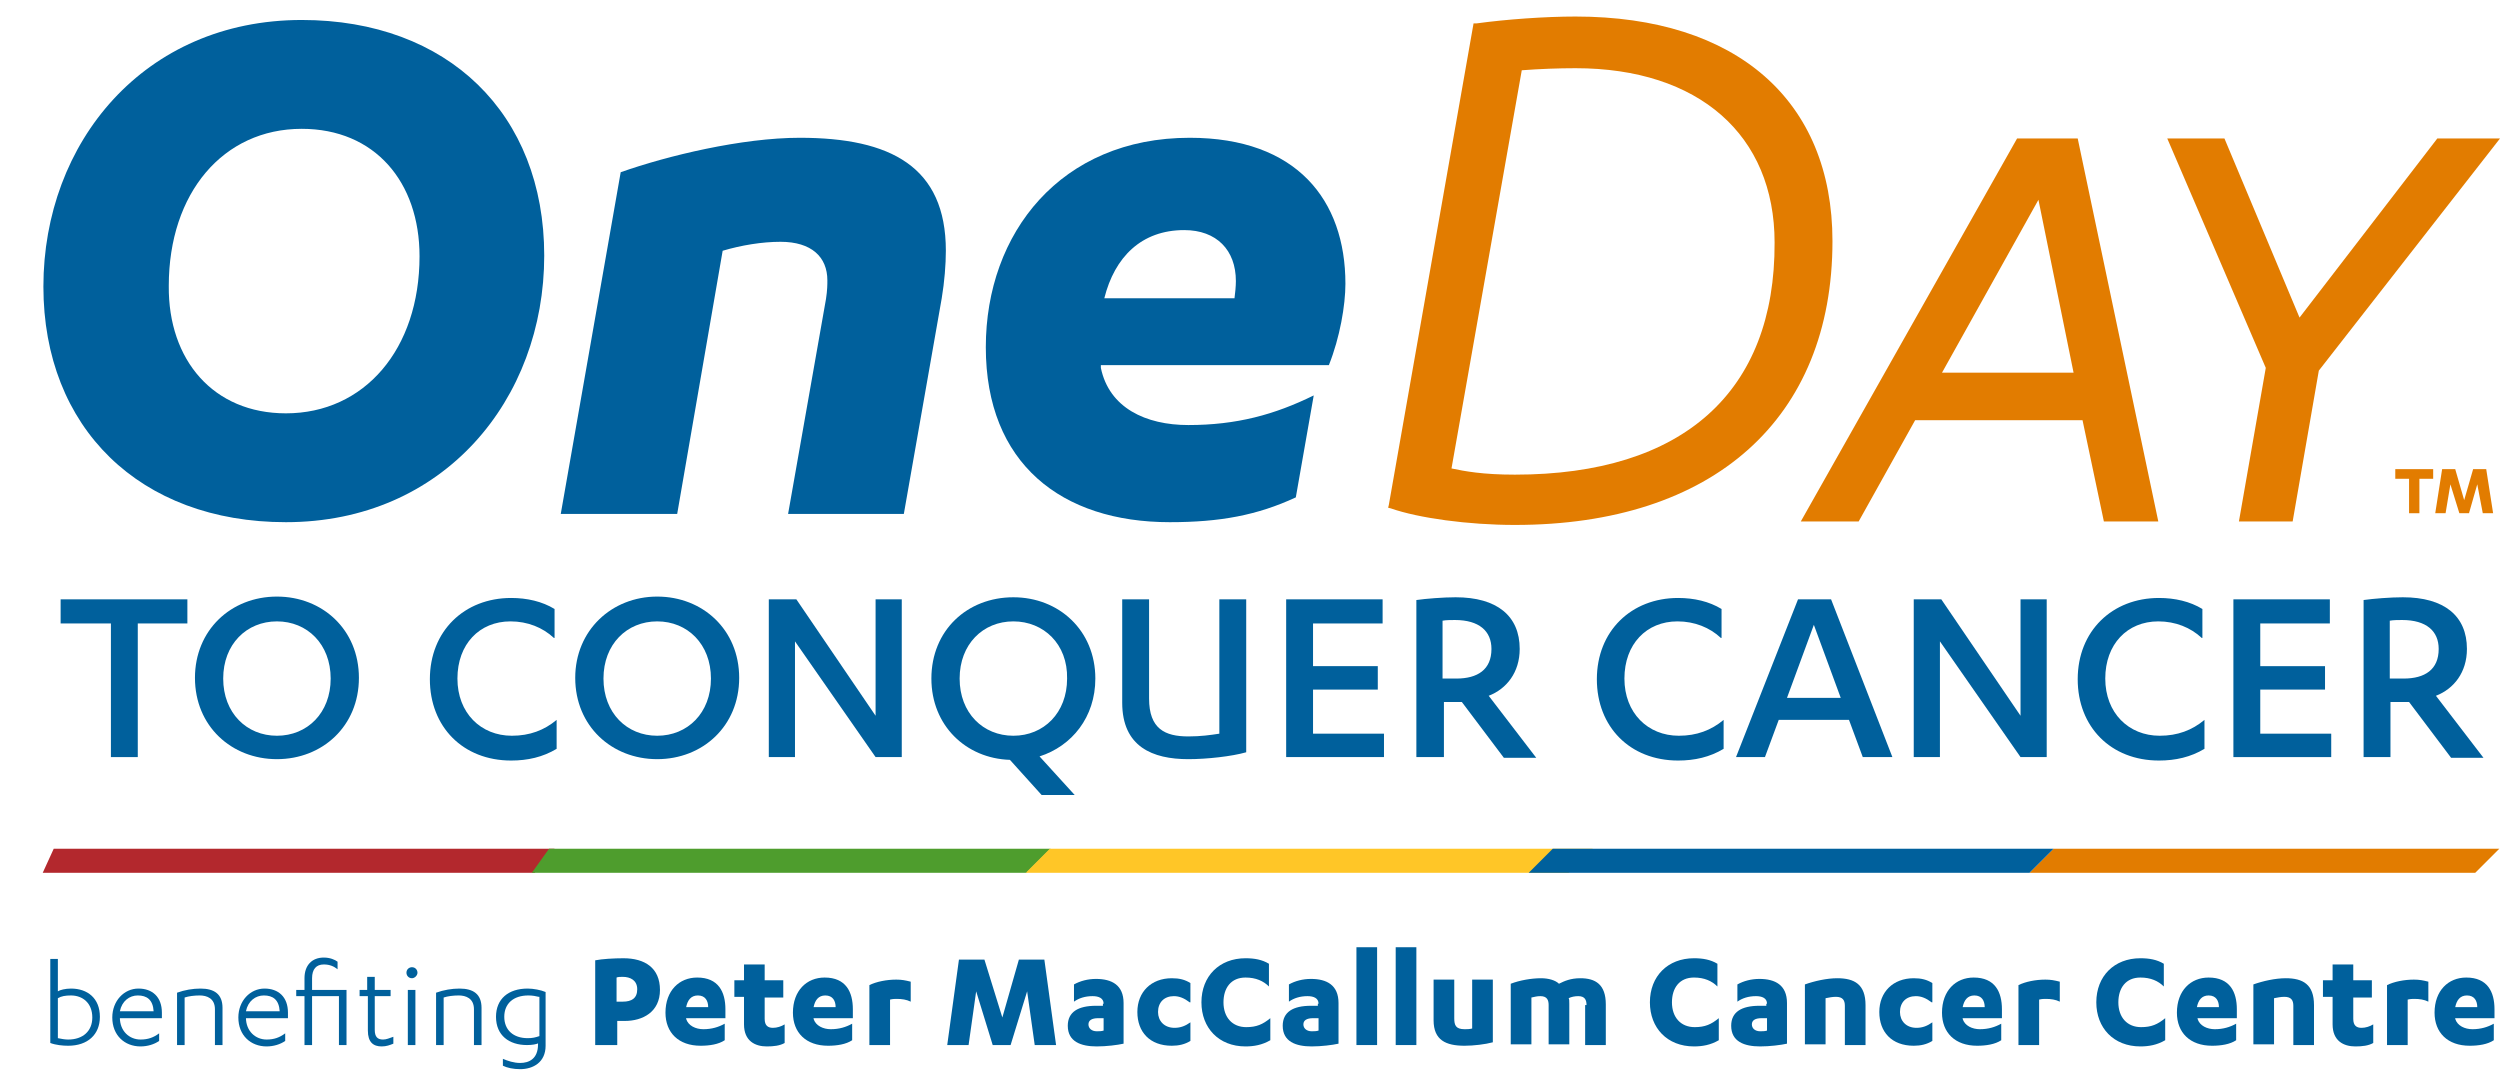 <?xml version="1.0" encoding="utf-8"?>
<!-- Generator: Adobe Illustrator 21.0.0, SVG Export Plug-In . SVG Version: 6.00 Build 0)  -->
<svg version="1.1" id="Layer_2" xmlns="http://www.w3.org/2000/svg" xmlns:xlink="http://www.w3.org/1999/xlink" x="0px" y="0px"
	 viewBox="0 0 362.9 157.5" style="enable-background:new 0 0 362.9 157.5;" xml:space="preserve">
<style type="text/css">
	.st0{fill:#B3282D;}
	.st1{fill:#4E9D2D;}
	.st2{fill:#E27C00;}
	.st3{fill:#FFC627;}
	.st4{fill:#00609C;}
</style>
<g>
	<g>
		<polygon class="st0" points="7.8,123.2 6.2,126.7 77.6,126.7 80.5,123.2 7.8,123.2 		"/>
		<polygon class="st1" points="79.7,123.2 77.2,126.7 149,126.7 152.5,123.2 79.7,123.2 		"/>
		<polygon class="st2" points="298.1,123.2 294.6,126.7 359.3,126.7 362.8,123.2 298.1,123.2 		"/>
		<polygon class="st3" points="152.4,123.2 148.9,126.7 227.7,126.7 231.2,123.2 152.4,123.2 		"/>
		<polygon class="st4" points="225.4,123.2 221.9,126.7 294.6,126.7 298.1,123.2 225.4,123.2 		"/>
	</g>
	<g>
		<path class="st4" d="M6.3,41.6c0-20.9,14.6-38.7,37.5-38.7C65,2.9,79,16.5,79,37.1C79,58,64.4,75.8,41.5,75.8
			C20.3,75.8,6.3,62.1,6.3,41.6z M60.9,37.2c0-10.8-6.5-18.5-17.1-18.5c-11.4,0-19.3,9.3-19.3,22.8C24.4,52.3,31,60,41.5,60
			C52.9,60,60.9,50.7,60.9,37.2z"/>
		<path class="st4" d="M114.4,74.6l5.5-31.2c0.2-1.3,0.2-2.1,0.2-2.7c0-3.4-2.3-5.6-6.8-5.6c-2.7,0-5.7,0.5-8.4,1.3l-6.6,38.2H81.4
			L90.1,25c6.8-2.4,17.6-5,26-5c13.2,0,21.2,4.2,21.2,16.4c0,2-0.2,4.5-0.6,6.9l-5.5,31.3H114.4z"/>
		<path class="st4" d="M188.1,72.2c-5.6,2.6-11,3.6-18.3,3.6c-15.7,0-26.7-8.5-26.7-25.4c0-16.6,10.9-30.4,29.6-30.4
			c15.5,0,22.6,9,22.6,21.2c0,3.1-0.8,7.8-2.4,11.8h-33.1c0,0.1,0,0.2,0,0.4c1.2,5.8,6.5,8.3,12.7,8.3c7,0,12.5-1.5,18.2-4.3
			L188.1,72.2z M179.2,43.3c0.1-0.8,0.2-1.7,0.2-2.5c0-4.5-2.8-7.4-7.5-7.4c-6.2,0-10.1,3.9-11.6,9.9H179.2z"/>
		<path class="st2" d="M228.7,2.4c-4.4,0-10,0.4-14.4,1l-0.4,0l-12.3,69.9l-0.1,0.4l0.4,0.1c4,1.4,11.2,2.4,18,2.4
			c28.8,0,46.1-15.4,46.1-41.2C266,14.6,252.1,2.4,228.7,2.4z M219.9,68.9c-4.7,0-7.3-0.5-9.2-0.9l10.2-57.8
			c2.6-0.2,5.4-0.3,7.8-0.3c17.9,0,28.9,9.7,28.9,25.3C257.7,56.9,244.3,68.9,219.9,68.9z"/>
		<path class="st2" d="M301.6,20.1h-8.8l-31.4,55.6h8.4L278,61h24.3l3.1,14.7h7.9L301.6,20.1z M301,54.1h-19.1L295.9,29L301,54.1z"
			/>
		<polygon class="st2" points="353.8,20.1 333.8,46.1 322.9,20.1 314.6,20.1 328.9,53.4 325,75.7 332.8,75.7 336.6,53.8 362.9,20.1 
					"/>
		<g>
			<polygon class="st2" points="347.7,69.5 349.7,69.5 349.7,74.5 351.2,74.5 351.2,69.5 353.2,69.5 353.2,68.1 347.7,68.1 			"/>
			<polygon class="st2" points="360.9,68.1 359,68.1 357.7,72.6 356.4,68.1 354.5,68.1 353.5,74.5 355,74.5 355.7,70.3 357,74.5 
				358.4,74.5 359.6,70.3 360.4,74.5 361.9,74.5 			"/>
		</g>
	</g>
	<g>
		<path class="st4" d="M20,109.9h-3.9V90.5H8.8V87h18.4v3.5H20V109.9z"/>
		<path class="st4" d="M40.2,86.6c6.6,0,11.9,4.8,11.9,11.8c0,7-5.3,11.8-11.9,11.8c-6.6,0-11.9-4.8-11.9-11.8
			C28.3,91.5,33.5,86.6,40.2,86.6z M40.2,90.2c-4.4,0-7.8,3.3-7.8,8.3c0,5,3.4,8.3,7.8,8.3c4.4,0,7.8-3.3,7.8-8.3
			C48,93.5,44.6,90.2,40.2,90.2z"/>
		<path class="st4" d="M80.4,92.6c-1.6-1.5-3.8-2.4-6.3-2.4c-4.5,0-7.7,3.3-7.7,8.3c0,5,3.4,8.3,7.9,8.3c2.6,0,4.7-0.8,6.5-2.3v4.2
			c-2,1.2-4.2,1.7-6.6,1.7c-7,0-11.8-4.9-11.8-11.8c0-7,5-11.8,11.8-11.8c2.3,0,4.5,0.5,6.3,1.6V92.6z"/>
		<path class="st4" d="M95.4,86.6c6.6,0,11.9,4.8,11.9,11.8c0,7-5.3,11.8-11.9,11.8c-6.6,0-11.9-4.8-11.9-11.8
			C83.5,91.5,88.8,86.6,95.4,86.6z M95.4,90.2c-4.4,0-7.8,3.3-7.8,8.3c0,5,3.4,8.3,7.8,8.3c4.4,0,7.8-3.3,7.8-8.3
			C103.2,93.5,99.8,90.2,95.4,90.2z"/>
		<path class="st4" d="M127.1,103.9V87h3.8v22.9h-3.8l-11.7-16.8v16.8h-3.8V87h4L127.1,103.9z"/>
		<path class="st4" d="M146.6,110.3c-6.4-0.2-11.4-5-11.4-11.8c0-7,5.2-11.8,11.9-11.8c6.6,0,11.9,4.8,11.9,11.8
			c0,5.6-3.4,9.8-8.1,11.3l5.1,5.6h-4.8L146.6,110.3z M147.1,90.2c-4.4,0-7.8,3.3-7.8,8.3c0,5,3.4,8.3,7.8,8.3
			c4.4,0,7.8-3.3,7.8-8.3C155,93.5,151.5,90.2,147.1,90.2z"/>
		<path class="st4" d="M162.9,87h3.9v14.4c0,4.4,2.3,5.5,5.7,5.5c1.8,0,3.2-0.2,4.5-0.4V87h3.9v22.2c-2.1,0.6-5.7,1-8.4,1
			c-5.2,0-9.6-1.8-9.6-8.2V87z"/>
		<path class="st4" d="M200.9,106.4v3.5h-14.2V87h14v3.5h-10.1v6.2h9.4v3.4h-9.4v6.4H200.9z"/>
		<path class="st4" d="M209.5,109.9h-3.9V87.1c1.4-0.2,3.9-0.4,5.7-0.4c6,0,9.3,2.7,9.3,7.5c0,3.4-1.9,5.8-4.5,6.8l6.9,9h-4.7
			l-6.1-8.1h-2.6V109.9z M209.5,98.5h1.9c3.1,0,5.1-1.3,5.1-4.3c0-2.6-1.8-4.2-5.3-4.2c-0.5,0-1.3,0-1.8,0.1V98.5z"/>
		<path class="st4" d="M249.8,92.6c-1.6-1.5-3.8-2.4-6.3-2.4c-4.5,0-7.7,3.3-7.7,8.3c0,5,3.4,8.3,7.9,8.3c2.6,0,4.7-0.8,6.5-2.3v4.2
			c-2,1.2-4.2,1.7-6.6,1.7c-7,0-11.8-4.9-11.8-11.8c0-7,5-11.8,11.8-11.8c2.3,0,4.5,0.5,6.3,1.6V92.6z"/>
		<path class="st4" d="M258.2,104.5l-2,5.4h-4.2L261,87h4.8l8.9,22.9h-4.3l-2-5.4H258.2z M263.3,90.7l-3.9,10.6h7.8L263.3,90.7z"/>
		<path class="st4" d="M293.3,103.9V87h3.8v22.9h-3.8l-11.7-16.8v16.8h-3.8V87h4L293.3,103.9z"/>
		<path class="st4" d="M319.6,92.6c-1.6-1.5-3.8-2.4-6.3-2.4c-4.5,0-7.7,3.3-7.7,8.3c0,5,3.4,8.3,7.9,8.3c2.6,0,4.7-0.8,6.5-2.3v4.2
			c-2,1.2-4.2,1.7-6.6,1.7c-7,0-11.8-4.9-11.8-11.8c0-7,5-11.8,11.8-11.8c2.3,0,4.5,0.5,6.3,1.6V92.6z"/>
		<path class="st4" d="M338.4,106.4v3.5h-14.2V87h14v3.5h-10.1v6.2h9.4v3.4h-9.4v6.4H338.4z"/>
		<path class="st4" d="M347,109.9h-3.9V87.1c1.4-0.2,3.9-0.4,5.7-0.4c6,0,9.3,2.7,9.3,7.5c0,3.4-1.9,5.8-4.5,6.8l6.9,9h-4.7
			l-6.1-8.1H347V109.9z M347,98.5h1.9c3.1,0,5.1-1.3,5.1-4.3c0-2.6-1.8-4.2-5.3-4.2c-0.5,0-1.3,0-1.8,0.1V98.5z"/>
	</g>
	<g>
		<path class="st4" d="M7.3,139.2h1.1v4.7c0.3-0.2,1.1-0.4,1.9-0.4c2.4,0,4.2,1.4,4.2,4.1c0,2.6-1.8,4.2-4.6,4.2
			c-0.8,0-1.8-0.1-2.6-0.4V139.2z M8.4,150.7c0.5,0.1,1,0.2,1.5,0.2c2.1,0,3.5-1.2,3.5-3.2c0-2.1-1.4-3.2-3.1-3.2
			c-0.8,0-1.4,0.1-1.9,0.4V150.7z"/>
		<path class="st4" d="M17.4,147.7L17.4,147.7c0,2,1.4,3.2,3,3.2c1.1,0,1.9-0.3,2.7-0.9v1.1c-0.7,0.5-1.7,0.8-2.7,0.8
			c-2.3,0-4.1-1.6-4.1-4.2c0-2.4,1.7-4.2,3.8-4.2c2,0,3.4,1.2,3.4,3.5v0.8H17.4z M22.3,146.8c-0.1-1.7-1-2.3-2.3-2.3
			c-1.2,0-2.3,0.8-2.6,2.3H22.3z"/>
		<path class="st4" d="M25.7,144.1c1.1-0.4,2.3-0.6,3.4-0.6c2,0,3.2,0.8,3.2,2.8v5.4h-1.1v-5.2c0-1.6-1.2-2-2.2-2
			c-0.8,0-1.6,0.1-2.2,0.3v6.9h-1.1V144.1z"/>
		<path class="st4" d="M35.7,147.7L35.7,147.7c0,2,1.4,3.2,3,3.2c1.1,0,1.9-0.3,2.7-0.9v1.1c-0.7,0.5-1.7,0.8-2.7,0.8
			c-2.3,0-4.1-1.6-4.1-4.2c0-2.4,1.7-4.2,3.8-4.2c2,0,3.4,1.2,3.4,3.5v0.8H35.7z M40.6,146.8c-0.1-1.7-1-2.3-2.3-2.3
			c-1.2,0-2.3,0.8-2.6,2.3H40.6z"/>
		<path class="st4" d="M45.3,151.7h-1.1v-7.1H43v-0.9h1.2V142c0-1.9,1.1-3,2.8-3c0.9,0,1.6,0.3,2,0.6v1.1c-0.5-0.4-1.1-0.7-2-0.7
			c-1.1,0-1.7,0.7-1.7,2v1.7h5v8h-1.1v-7.1h-3.9V151.7z"/>
		<path class="st4" d="M52.1,143.7h1.2v-1.9h1.1v1.9h2.3v0.9h-2.3v4.9c0,1,0.4,1.4,1.2,1.4c0.5,0,0.9-0.2,1.5-0.4v1
			c-0.5,0.2-1,0.4-1.7,0.4c-1.2,0-2-0.6-2-2.3v-5h-1.2V143.7z"/>
		<path class="st4" d="M59,141.2c0-0.5,0.4-0.8,0.8-0.8c0.5,0,0.8,0.4,0.8,0.8c0,0.4-0.4,0.8-0.8,0.8C59.3,142,59,141.6,59,141.2z
			 M60.3,151.7h-1.1v-8h1.1V151.7z"/>
		<path class="st4" d="M63.3,144.1c1.1-0.4,2.3-0.6,3.4-0.6c2,0,3.2,0.8,3.2,2.8v5.4h-1.1v-5.2c0-1.6-1.2-2-2.2-2
			c-0.8,0-1.6,0.1-2.2,0.3v6.9h-1.1V144.1z"/>
		<path class="st4" d="M78.2,151.4c-0.3,0.2-1,0.3-1.7,0.3c-2.6,0-4.5-1.4-4.5-4.1c0-2.6,1.8-4.1,4.6-4.1c0.8,0,1.9,0.2,2.6,0.5v7.8
			c0,2.4-1.8,3.4-3.7,3.4c-1,0-1.9-0.2-2.5-0.5v-1c0.7,0.3,1.6,0.6,2.5,0.6c1.3,0,2.6-0.6,2.6-2.7V151.4z M78.2,144.7
			c-0.4-0.1-0.9-0.2-1.5-0.2c-2.2,0-3.5,1.2-3.5,3.1c0,1.9,1.3,3.1,3.4,3.1c0.7,0,1.1-0.1,1.7-0.3V144.7z"/>
		<path class="st4" d="M89.5,151.7h-3.1v-12.3c1-0.2,2.7-0.3,4.1-0.3c3.1,0,5.3,1.4,5.3,4.6c0,3.2-2.5,4.5-5.1,4.5
			c-0.4,0-0.9,0-1.1,0V151.7z M89.5,145.4c0.1,0,0.6,0,0.9,0c1.3,0,2.1-0.5,2.1-1.8c0-1.3-1-1.8-2.1-1.8c-0.3,0-0.7,0-0.9,0.1V145.4
			z"/>
		<path class="st4" d="M99.6,147.9L99.6,147.9c0.3,1,1.4,1.5,2.5,1.5c1.2,0,2.2-0.3,3.1-0.8v2.4c-0.9,0.6-2.2,0.8-3.5,0.8
			c-3.2,0-5.1-1.9-5.1-4.8c0-3.2,2-5.1,4.6-5.1c3.1,0,4.1,2.1,4.1,4.6v1.3H99.6z M102.8,146.2c0-0.9-0.4-1.7-1.5-1.7
			c-1,0-1.5,0.7-1.7,1.7H102.8z"/>
		<path class="st4" d="M106.6,142.3h1.4v-2.3h3v2.3h2.7v2.5H111v3.1c0,1,0.5,1.3,1.2,1.3c0.6,0,1.2-0.2,1.7-0.5v2.7
			c-0.7,0.4-1.6,0.5-2.6,0.5c-1.7,0-3.3-0.8-3.3-3.2v-4h-1.4V142.3z"/>
		<path class="st4" d="M118.1,147.9L118.1,147.9c0.3,1,1.4,1.5,2.5,1.5c1.2,0,2.2-0.3,3.1-0.8v2.4c-0.9,0.6-2.2,0.8-3.5,0.8
			c-3.2,0-5.1-1.9-5.1-4.8c0-3.2,2-5.1,4.6-5.1c3.1,0,4.1,2.1,4.1,4.6v1.3H118.1z M121.3,146.2c0-0.9-0.4-1.7-1.5-1.7
			c-1,0-1.5,0.7-1.7,1.7H121.3z"/>
		<path class="st4" d="M129.2,151.7h-3v-8.7c1-0.5,2.5-0.8,3.9-0.8c0.8,0,1.3,0.1,2.1,0.3v2.9c-0.6-0.3-1.3-0.4-2-0.4
			c-0.3,0-0.6,0-1,0.1V151.7z"/>
		<path class="st4" d="M144.1,151.7l-2.4-7.8l-1.1,7.8h-3.1l1.7-12.4h3.7l2.6,8.4l2.4-8.4h3.7l1.7,12.4h-3.1l-1.1-7.8l-2.4,7.8
			H144.1z"/>
		<path class="st4" d="M160.2,145.7c0-0.8-0.7-1.1-1.6-1.1c-1.1,0-2,0.3-2.7,0.8v-2.5c0.9-0.5,2-0.8,3.2-0.8c2.3,0,4,0.9,4,3.5v5.9
			c-0.9,0.2-2.5,0.4-3.9,0.4c-2.3,0-4.2-0.7-4.2-3c0-2,1.5-2.9,4.1-2.9h1V145.7z M160.2,147.8h-0.8c-0.9,0-1.4,0.3-1.4,0.9
			c0,0.6,0.5,1,1.2,1c0.3,0,0.7,0,1-0.1V147.8z"/>
		<path class="st4" d="M172.7,145.5c-0.8-0.6-1.5-0.9-2.3-0.9c-1.4,0-2.3,0.9-2.3,2.3c0,1.3,0.9,2.3,2.4,2.3c0.9,0,1.6-0.3,2.3-0.8
			v2.7c-0.8,0.5-1.7,0.7-2.7,0.7c-3.2,0-5-2-5-4.9c0-2.9,2-4.9,5-4.9c1.1,0,1.9,0.2,2.7,0.7V145.5z"/>
		<path class="st4" d="M184.2,143.2c-0.8-0.8-1.9-1.3-3.4-1.3c-2.1,0-3.2,1.5-3.2,3.6c0,2.2,1.3,3.6,3.3,3.6c1.5,0,2.4-0.4,3.5-1.3
			v3.2c-1.2,0.7-2.4,0.9-3.6,0.9c-3.9,0-6.4-2.7-6.4-6.4c0-3.8,2.6-6.4,6.4-6.4c1.3,0,2.4,0.2,3.4,0.8V143.2z"/>
		<path class="st4" d="M191.4,145.7c0-0.8-0.7-1.1-1.6-1.1c-1.1,0-2,0.3-2.7,0.8v-2.5c0.9-0.5,2-0.8,3.2-0.8c2.3,0,4,0.9,4,3.5v5.9
			c-0.9,0.2-2.5,0.4-3.9,0.4c-2.3,0-4.2-0.7-4.2-3c0-2,1.5-2.9,4.1-2.9h1V145.7z M191.4,147.8h-0.8c-0.9,0-1.4,0.3-1.4,0.9
			c0,0.6,0.5,1,1.2,1c0.3,0,0.7,0,1-0.1V147.8z"/>
		<path class="st4" d="M199.9,151.7h-3v-14.2h3V151.7z"/>
		<path class="st4" d="M205.6,151.7h-3v-14.2h3V151.7z"/>
		<path class="st4" d="M216.7,151.3c-1.1,0.3-2.8,0.5-4.1,0.5c-2.7,0-4.5-0.8-4.5-3.7v-5.9h3v5.6c0,1,0.2,1.6,1.5,1.6
			c0.3,0,0.7,0,1.1-0.1v-7.1h3V151.3z"/>
		<path class="st4" d="M230.3,145.9c0-0.7-0.2-1.3-1.2-1.3c-0.5,0-1,0.1-1.4,0.3c0.1,0.1,0.1,0.4,0.1,0.8v5.9h-3v-5.7
			c0-0.7-0.2-1.3-1.2-1.3c-0.5,0-0.8,0.1-1.3,0.2v6.8h-3v-8.8c1.3-0.5,3-0.8,4.4-0.8c1.1,0,2.1,0.3,2.6,0.8c0.8-0.4,1.7-0.8,3.1-0.8
			c2.2,0,3.7,0.9,3.7,3.8v5.9h-3V145.9z"/>
		<path class="st4" d="M249.3,143.2c-0.8-0.8-1.9-1.3-3.4-1.3c-2.1,0-3.2,1.5-3.2,3.6c0,2.2,1.3,3.6,3.3,3.6c1.5,0,2.4-0.4,3.5-1.3
			v3.2c-1.2,0.7-2.4,0.9-3.6,0.9c-3.9,0-6.4-2.7-6.4-6.4c0-3.8,2.6-6.4,6.4-6.4c1.3,0,2.4,0.2,3.4,0.8V143.2z"/>
		<path class="st4" d="M256.5,145.7c0-0.8-0.7-1.1-1.6-1.1c-1.1,0-2,0.3-2.7,0.8v-2.5c0.9-0.5,2-0.8,3.2-0.8c2.3,0,4,0.9,4,3.5v5.9
			c-0.9,0.2-2.5,0.4-3.9,0.4c-2.3,0-4.2-0.7-4.2-3c0-2,1.5-2.9,4.1-2.9h1V145.7z M256.5,147.8h-0.8c-0.9,0-1.4,0.3-1.4,0.9
			c0,0.6,0.5,1,1.2,1c0.3,0,0.7,0,1-0.1V147.8z"/>
		<path class="st4" d="M262,142.9c1.4-0.5,3.2-0.9,4.7-0.9c2.5,0,4.1,0.9,4.1,3.9v5.8h-3V146c0-0.8-0.3-1.3-1.3-1.3
			c-0.5,0-1,0.1-1.5,0.2v6.7h-3V142.9z"/>
		<path class="st4" d="M280.4,145.5c-0.8-0.6-1.5-0.9-2.3-0.9c-1.4,0-2.3,0.9-2.3,2.3c0,1.3,0.9,2.3,2.4,2.3c0.9,0,1.6-0.3,2.3-0.8
			v2.7c-0.8,0.5-1.7,0.7-2.7,0.7c-3.2,0-5-2-5-4.9c0-2.9,2-4.9,5-4.9c1.1,0,1.9,0.2,2.7,0.7V145.5z"/>
		<path class="st4" d="M284.9,147.9L284.9,147.9c0.3,1,1.4,1.5,2.5,1.5c1.2,0,2.2-0.3,3.1-0.8v2.4c-0.9,0.6-2.2,0.8-3.5,0.8
			c-3.2,0-5.1-1.9-5.1-4.8c0-3.2,2-5.1,4.6-5.1c3.1,0,4.1,2.1,4.1,4.6v1.3H284.9z M288.1,146.2c0-0.9-0.4-1.7-1.5-1.7
			c-1,0-1.5,0.7-1.7,1.7H288.1z"/>
		<path class="st4" d="M296,151.7h-3v-8.7c1-0.5,2.5-0.8,3.9-0.8c0.8,0,1.3,0.1,2.1,0.3v2.9c-0.6-0.3-1.3-0.4-2-0.4
			c-0.3,0-0.6,0-1,0.1V151.7z"/>
		<path class="st4" d="M314.1,143.2c-0.8-0.8-1.9-1.3-3.4-1.3c-2.1,0-3.2,1.5-3.2,3.6c0,2.2,1.3,3.6,3.3,3.6c1.5,0,2.4-0.4,3.5-1.3
			v3.2c-1.2,0.7-2.4,0.9-3.6,0.9c-3.9,0-6.4-2.7-6.4-6.4c0-3.8,2.6-6.4,6.4-6.4c1.3,0,2.4,0.2,3.4,0.8V143.2z"/>
		<path class="st4" d="M319,147.9L319,147.9c0.3,1,1.4,1.5,2.5,1.5c1.2,0,2.2-0.3,3.1-0.8v2.4c-0.9,0.6-2.2,0.8-3.5,0.8
			c-3.2,0-5.1-1.9-5.1-4.8c0-3.2,2-5.1,4.6-5.1c3.1,0,4.1,2.1,4.1,4.6v1.3H319z M322.1,146.2c0-0.9-0.4-1.7-1.5-1.7
			c-1,0-1.5,0.7-1.7,1.7H322.1z"/>
		<path class="st4" d="M327.1,142.9c1.4-0.5,3.2-0.9,4.7-0.9c2.5,0,4.1,0.9,4.1,3.9v5.8h-3V146c0-0.8-0.3-1.3-1.3-1.3
			c-0.5,0-1,0.1-1.5,0.2v6.7h-3V142.9z"/>
		<path class="st4" d="M337.2,142.3h1.4v-2.3h3v2.3h2.7v2.5h-2.7v3.1c0,1,0.5,1.3,1.2,1.3c0.6,0,1.2-0.2,1.7-0.5v2.7
			c-0.7,0.4-1.6,0.5-2.6,0.5c-1.7,0-3.3-0.8-3.3-3.2v-4h-1.4V142.3z"/>
		<path class="st4" d="M349.5,151.7h-3v-8.7c1-0.5,2.5-0.8,3.9-0.8c0.8,0,1.3,0.1,2.1,0.3v2.9c-0.6-0.3-1.3-0.4-2-0.4
			c-0.3,0-0.6,0-1,0.1V151.7z"/>
		<path class="st4" d="M356.4,147.9L356.4,147.9c0.3,1,1.4,1.5,2.5,1.5c1.2,0,2.2-0.3,3.1-0.8v2.4c-0.9,0.6-2.2,0.8-3.5,0.8
			c-3.2,0-5.1-1.9-5.1-4.8c0-3.2,2-5.1,4.6-5.1c3.1,0,4.1,2.1,4.1,4.6v1.3H356.4z M359.6,146.2c0-0.9-0.4-1.7-1.5-1.7
			c-1,0-1.5,0.7-1.7,1.7H359.6z"/>
	</g>
</g>
</svg>
